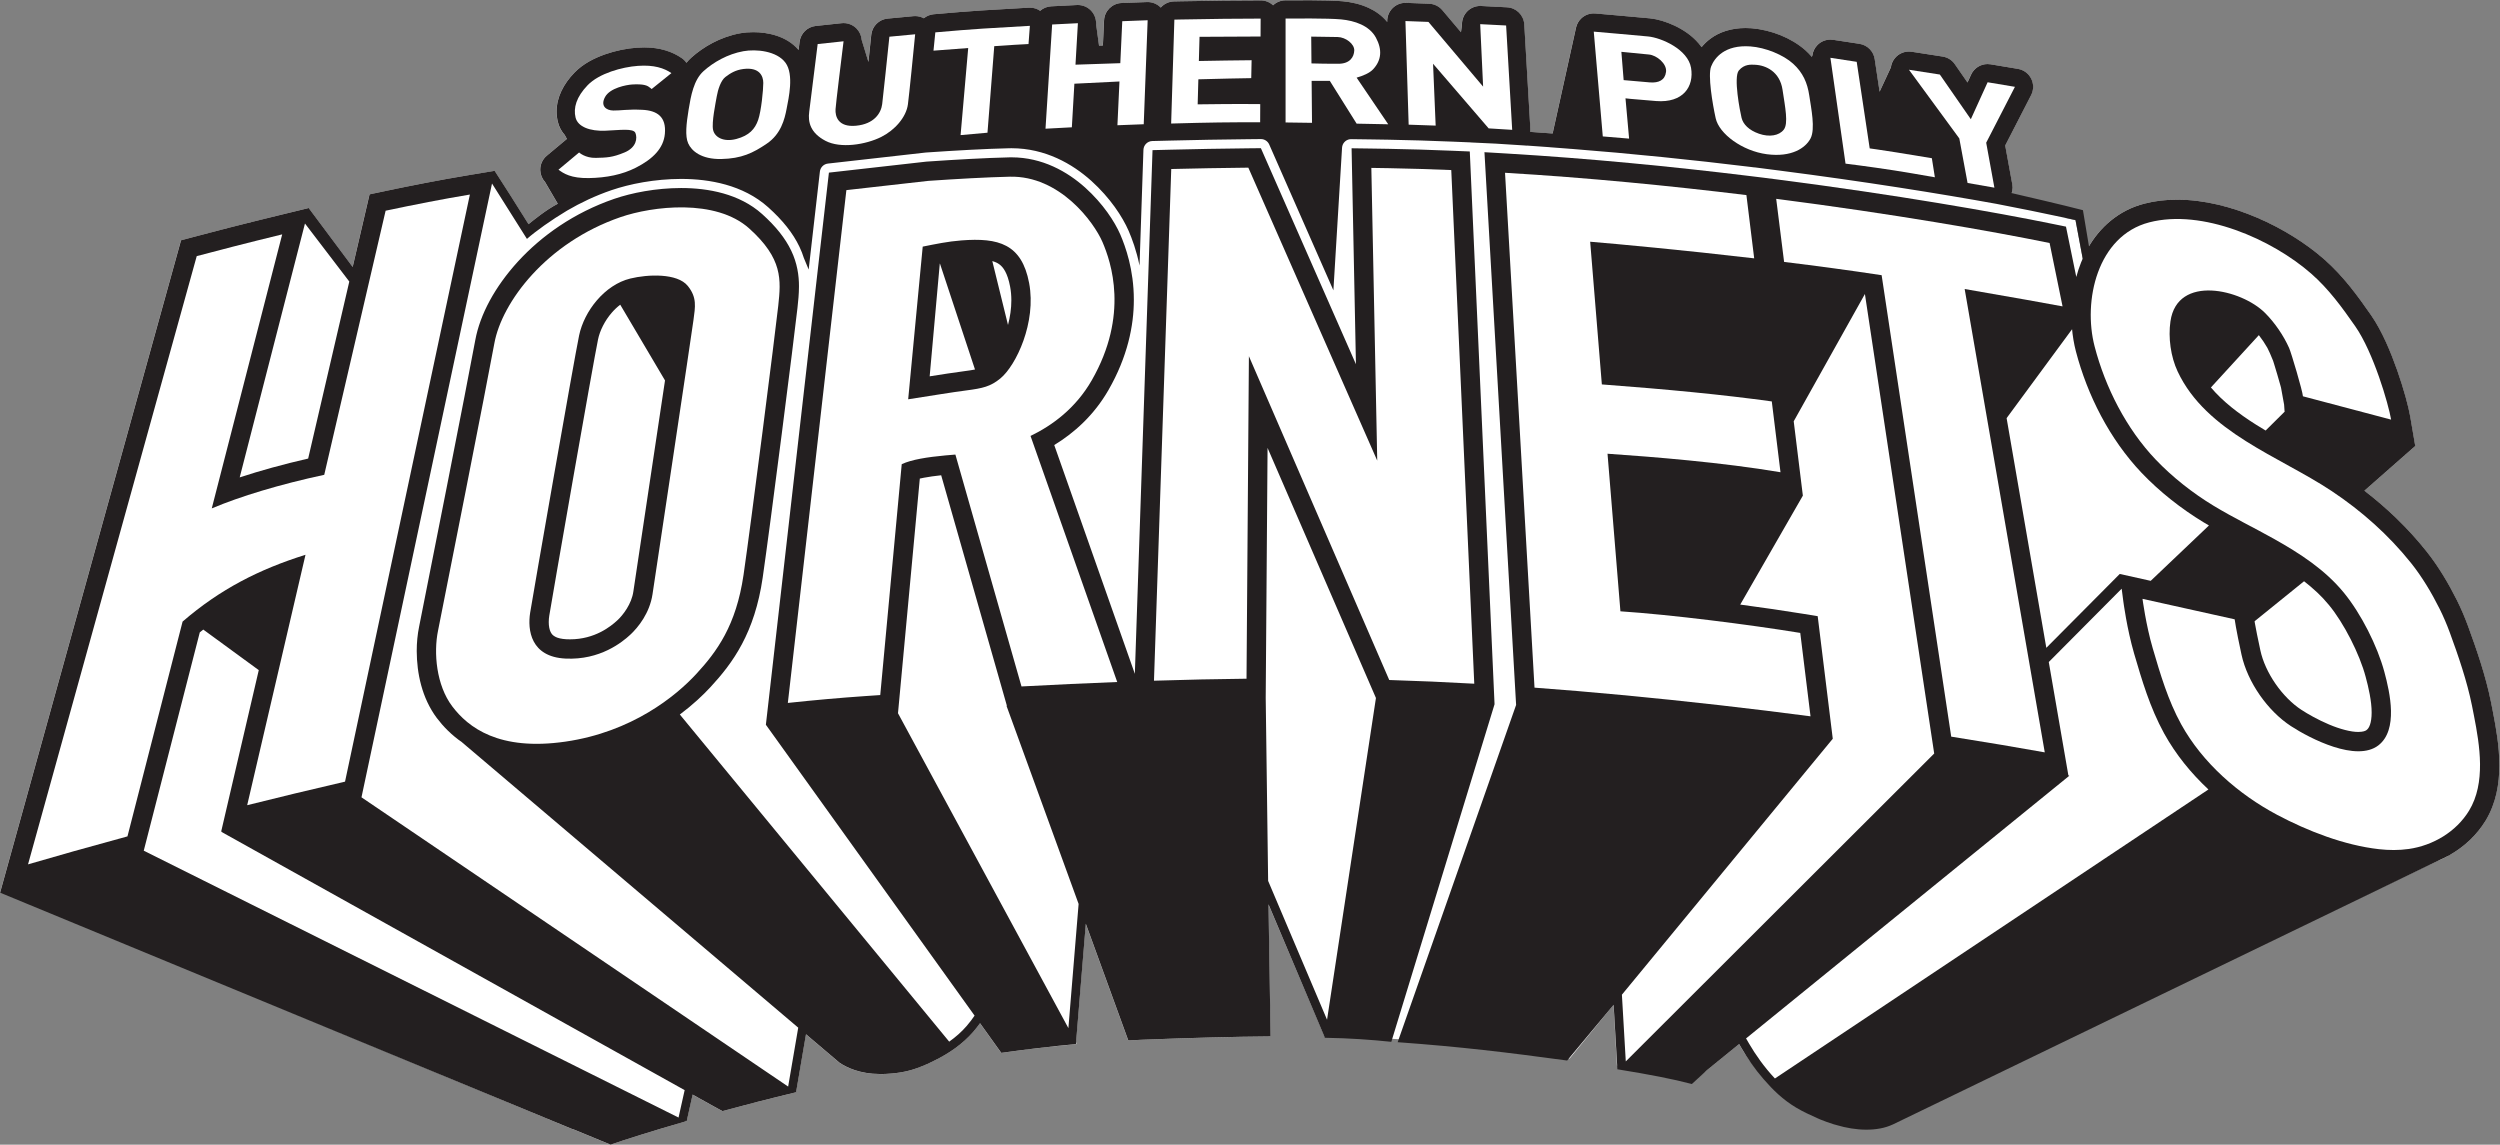 <?xml version="1.0" encoding="UTF-8" standalone="no"?>
<!-- Created with Inkscape (http://www.inkscape.org/) -->

<svg
   xmlns:dc="http://purl.org/dc/elements/1.1/"
   xmlns:cc="http://creativecommons.org/ns#"
   xmlns:rdf="http://www.w3.org/1999/02/22-rdf-syntax-ns#"
   xmlns:svg="http://www.w3.org/2000/svg"
   xmlns="http://www.w3.org/2000/svg"
   xmlns:sodipodi="http://sodipodi.sourceforge.net/DTD/sodipodi-0.dtd"
   xmlns:inkscape="http://www.inkscape.org/namespaces/inkscape"
   version="1.1"
   id="svg2"
   xml:space="preserve"
   width="1135.533"
   height="519.92"
   viewBox="0 0 1135.533 519.92"
   sodipodi:docname="Hornets Type Line.svg"
   inkscape:version="0.92.1 r15371"><rect x="0" y="0" width="1135.533" height="519.92" fill="#808080" stroke="none"/><defs
     id="defs6" /><sodipodi:namedview
     pagecolor="#ffffff"
     bordercolor="#666666"
     borderopacity="1"
     objecttolerance="10"
     gridtolerance="10"
     guidetolerance="10"
     inkscape:pageopacity="0"
     inkscape:pageshadow="2"
     inkscape:window-width="1440"
     inkscape:window-height="843"
     id="namedview4"
     showgrid="false"
     inkscape:zoom="0.6869019"
     inkscape:cx="545.38725"
     inkscape:cy="284.9894"
     inkscape:window-x="0"
     inkscape:window-y="31"
     inkscape:window-maximized="1"
     inkscape:current-layer="g10" /><g
     id="g10"
     inkscape:groupmode="layer"
     inkscape:label="ink_ext_XXXXXX"
     transform="matrix(1.333,0,0,-1.333,0,519.92)"><g
       id="g12"
       transform="scale(0.1)"><path
         d="m 8494.36,1473.73 c -2.31,11.83 -4.66,23.73 -7.04,35.68 -17.7,87.93 -49.15,178.98 -78.22,258.31 -10.88,29.55 -23.27,58.78 -37.57,87.4 -28.52,57.05 -63.18,115.71 -104.94,167.96 -61.67,77.11 -132.75,145.48 -210.33,205.14 l 173.23,152.29 -17.24,101 c -5.88,33.67 -21.29,91.26 -44.02,156.42 -22.97,64.81 -51.75,134.08 -88.96,188.06 -45.54,65.3 -94.03,132.81 -160.84,191.45 -61.8,54.07 -140.51,103.65 -226.88,140.79 -86.38,36.96 -180.31,61.65 -273.41,61.79 -37.6,0 -75.1,-4.12 -111.56,-13.61 -88.69,-22.69 -153.96,-82.43 -192.76,-152.12 -6.35,-11.35 -11.92,-23.03 -17.12,-34.86 l -24.75,130.82 c 0,0 -14.86,3.13 -38.47,8.05 l -0.28,0.45 c 1.74,-0.38 3.52,-0.76 5.24,-1.14 0,0 -6.36,49.37 -185.11,80.87 2.73,7.09 4.19,14.66 4.19,22.33 -0.02,3.72 -0.35,7.4 -0.99,11.04 l -24.21,132.58 88.29,171.62 c 4.58,8.94 6.85,18.69 6.86,28.38 -0.01,9.5 -2.19,18.96 -6.53,27.69 -8.86,17.72 -25.52,30.07 -45.02,33.44 -24.19,4.16 -56.76,9.58 -93.47,15.61 -3.33,0.55 -6.72,0.85 -10.14,0.83 -24.01,0.03 -46.29,-13.98 -56.43,-36.43 l -12,-26.41 -43.3,62.46 c -9.57,13.9 -24.62,23.33 -41.25,25.93 -39.15,6.2 -75.83,11.92 -105.76,16.42 -3.08,0.46 -6.19,0.72 -9.31,0.72 -21.46,0 -41.76,-11.19 -53.06,-29.99 -4.57,-7.55 -7.27,-15.78 -8.32,-23.96 l -38.56,-83.04 -16.69,111.12 c -4,26.84 -25.04,47.95 -51.8,52.11 -34.78,5.41 -65.82,10.22 -90.17,13.78 -2.93,0.44 -5.92,0.65 -8.94,0.65 -16.31,-0.02 -32.07,-6.37 -43.86,-18.12 -9.97,-9.95 -15.97,-22.77 -17.66,-36.23 l -1.84,-4.59 c -6.59,7.84 -13.85,15.37 -21.82,22.54 -48.05,42.39 -116.53,69.27 -182.82,75.02 -7.02,0.53 -13.72,0.79 -20.31,0.79 -0.1,0 -0.3,0 -0.61,0 -0.2,0 -0.45,0 -0.72,0 -48.89,0.02 -89.63,-14.17 -119.28,-36.34 -12.02,-8.92 -21.97,-18.75 -30.11,-28.79 -3.02,4.29 -6.18,8.38 -9.46,12.25 -24.2,28.43 -54.24,47.56 -82.88,61.18 -29.01,13.51 -57.39,22 -83.72,24.72 -23.13,2.24 -69.46,6.35 -110.16,9.94 -20.35,1.79 -39.27,3.43 -53.1,4.65 -6.92,0.59 -12.57,1.08 -16.5,1.42 -1.96,0.16 -3.5,0.3 -4.52,0.41 -0.54,0.03 -0.93,0.08 -1.17,0.09 -0.1,0.02 -0.19,0.02 -0.26,0.02 l 0.16,-0.02 c 0.04,0 0.11,0 0.24,-0.01 0.37,-0.07 -0.11,0.05 1.93,-0.29 l -2.33,0.31 v 0.01 h -0.03 -0.04 l -0.12,0.02 c -1.7,0.14 -3.48,0.23 -5.37,0.23 -16.32,0.03 -32.22,-6.47 -43.86,-18.2 -8.01,-7.98 -13.17,-17.75 -15.8,-27.62 -0.28,-0.85 -0.53,-1.73 -0.71,-2.61 l -0.68,-2.99 h 0.01 l -0.02,-0.12 -79.12,-357.61 c -26.85,2.06 -55.1,4.13 -76.21,5.47 0.25,2.29 0.42,4.61 0.42,6.94 0,1.28 -0.04,2.26 -0.07,2.95 l -0.02,0.64 -20.71,355.63 c -1.81,31.5 -27.05,56.67 -58.58,58.33 -29.27,1.58 -58.95,3.1 -88.66,4.54 -0.78,0.04 -1.83,0.07 -3,0.07 -16.37,0.02 -32.22,-6.48 -43.9,-18.22 -11.56,-11.52 -18.16,-27.31 -18.16,-43.78 0.01,-0.38 0,-1.22 0.06,-2.44 l -3.5,-25.07 -63.52,75.18 c -11.13,13.28 -27.61,21.33 -45.01,21.95 -3.66,0.12 -7.34,0.28 -11.06,0.41 -22.82,0.92 -45.48,1.74 -67.47,2.53 -0.43,0.01 -1.15,0.05 -2.22,0.05 -16.33,0.04 -32.22,-6.51 -43.8,-18.12 -11.62,-11.53 -18.26,-27.44 -18.23,-43.87 0.03,0 -0.01,-0.78 0.06,-2.21 l 0.05,-1.02 c -17.97,22.1 -40.67,37.57 -63.11,47.91 -29.78,13.74 -60.43,19.96 -88.47,22.67 -27.12,2.5 -68.19,3.09 -107.68,3.35 l -87.34,-0.16 c -16.41,-0.03 -31.34,-6.44 -42.44,-16.88 -11.42,10.7 -26.62,16.73 -42.34,16.71 h -0.04 c -0.03,0 -0.05,0 -0.08,-0.02 -79.41,-0.11 -164.84,-0.86 -272.44,-3.05 -7.48,-0.15 -15.18,-0.33 -22.93,-0.52 -17.89,-0.43 -33.91,-8.42 -44.96,-20.92 -0.22,0.21 -0.41,0.41 -0.61,0.62 -11.68,11.7 -27.52,18.26 -43.96,18.26 -0.35,-0.01 -1.11,0 -2.31,-0.05 -28.02,-0.98 -57.11,-2.09 -86.75,-3.3 -32.15,-1.31 -57.94,-26.98 -59.44,-59.11 l -3.98,-85.74 c -4.47,-0.14 -8.88,-0.29 -13.2,-0.43 l -10.05,73.89 c 0.03,0.93 0.05,1.79 0.05,2.59 -0.02,16.33 -6.38,31.96 -17.95,43.69 -11.72,11.78 -27.48,18.35 -44.08,18.37 -0.7,0 -1.68,0 -3,-0.08 v 0.02 c -29.68,-1.44 -59.13,-2.93 -87.98,-4.43 -14.41,-0.76 -27.48,-6.39 -37.63,-15.27 -10.2,6.98 -22.41,10.84 -34.92,10.81 -0.85,0 -2,-0.01 -3.47,-0.1 -59.83,-3.3 -114.81,-6.54 -160.12,-9.43 -44.62,-2.86 -102.29,-7.54 -164.1,-12.98 -12.78,-1.12 -24.44,-6.1 -33.81,-13.76 -8.99,4.87 -19.12,7.46 -29.51,7.48 -1.78,0 -3.8,-0.06 -6.1,-0.32 -29.01,-2.67 -58.67,-5.47 -87.64,-8.26 -29.33,-2.76 -52.73,-25.95 -55.75,-55.32 -2.19,-20.96 -5.84,-55.93 -9.69,-92.42 l -22.91,74.68 c -1.01,14.61 -7.13,28.47 -17.52,39.12 -11.82,12.03 -27.78,18.65 -44.41,18.66 -1.98,0 -4.18,-0.1 -6.56,-0.36 -38.18,-3.96 -69.22,-7.28 -88.62,-9.5 -28.49,-3.23 -51.01,-25.59 -54.53,-54.05 -0.93,-7.48 -2.09,-16.96 -3.44,-27.81 -20.97,24.95 -47.76,39.35 -72.85,47.94 -27.73,9.4 -55.69,12.78 -81.4,12.82 -15.68,0 -30.74,-1.28 -44.95,-3.85 -0.26,-0.05 -0.53,-0.11 -0.8,-0.16 -67.51,-12.58 -124.38,-46.03 -165.27,-82.56 -6.29,-5.68 -11.92,-11.68 -16.97,-17.87 -4.23,6.17 -9.63,11.67 -16.04,16.06 -31.43,21.92 -74.36,36.42 -127.44,36.38 -0.15,-0.01 -0.56,0 -1.25,-0.02 -7.98,0 -16.22,-0.3 -24.78,-0.93 -33.21,-2.4 -70.86,-9.73 -107.84,-22.64 -36.69,-13.11 -74.05,-31.53 -103.82,-61.98 -38.36,-39.5 -61.06,-85.04 -61.07,-132.57 v -0.07 c 0,-0.03 0,-0.06 0,-0.08 0,-11.89 1.41,-23.62 4.13,-34.97 4.16,-17.77 12.91,-33.09 23.68,-45.28 l 7.27,-13.24 -68.54,-57.18 c -14.11,-11.74 -22.31,-29.29 -22.28,-47.61 0,-0.3 0,-1.06 0.05,-2.2 0.49,-14.89 6.4,-29.07 16.35,-39.84 l 43.3,-73.98 c -41.41,-21.7 -82.54,-55.93 -99.71,-69.66 -23.93,38.78 -104.24,165.53 -115.28,181.62 l 0.05,0.22 -0.18,-0.03 c -0.03,0.04 -0.08,0.12 -0.11,0.16 l -0.23,-0.22 -94.88,-15.78 c -92.08,-15.31 -191.11,-34.66 -289.97,-55.64 l -41.04,-8.68 -9.5,-40.87 -48.01,-206.59 -149.26,200.06 0.27,1.02 -106.792,-26 c -123.789,-30.14 -228.41,-57.31 -292.68,-74.51 L 616.586,3081.46 0,858.551 7.531,860.742 1952.25,51.992 1952.14,52.73 2080.01,0 c 49.73,16.93 139.16,45.602 257.2,79.59 l -2.65,1.32 5.1,-0.578 20.11,90.207 75.71,-42.199 25.82,-14.07 c 75.87,20.632 159.62,42.191 249.24,63.71 l 1.62,-0.148 0.1,0.559 c 0.4,0.097 0.79,0.199 1.19,0.3 l -1.02,0.7 33.65,196.679 114.3,-97.011 c 23.8,-16.079 68.91,-38.258 137.95,-38.5 0.71,-0.02 1.41,-0.079 2.11,-0.079 1.5,0 3,0.079 4.49,0.102 1.26,0.02 2.46,-0.023 3.74,0.02 1.22,0.039 2.37,0.117 3.58,0.179 1.55,0.039 3.09,0.02 4.63,0.09 1.05,0.039 2.11,0.16 3.15,0.219 44.95,2.172 79.9,9.609 114.86,23.422 17.18,6.308 33.44,13.808 48.58,21.808 49.13,23.809 96.26,56.289 132.49,98.051 8.82,10.219 16.41,20.02 23.11,29.41 l 72.47,-101.133 c 84.74,11.844 170.3,21.961 255.81,29.774 0.06,1.348 0.12,2.668 0.17,4.019 l -1.23,2.289 33.26,404 144.72,-397.679 c 15.98,0.82 31.98,1.699 47.89,2.351 168.84,6.7 312.19,10.309 436.97,11.368 l -7.08,450.191 190.71,-449.469 0.27,0.098 -0.18,-1.231 c 84.73,-1.218 160.05,-3.867 229.26,-7.718 0,0 12.12,-0.739 21.61,-1.231 l -0.01,-0.019 c 216.57,-13.032 375.05,-37.789 584.55,-66.172 l 149.85,183.32 11.58,-207.027 1.27,0.058 -0.04,-0.039 c 110.05,-17.851 192.94,-35.691 258.05,-52.801 l 46.81,36.719 109.94,89.34 c 2.65,-4.57 5.43,-9.379 8.49,-14.609 41.57,-70.918 113.29,-144.141 208.83,-198.789 l 0.71,1.23 c 10.95,-6.211 22.1,-12.09 33.56,-17.48 23.27,-10.981 47.51,-20.25 72.54,-27.66 2.87,-0.859 5.88,-1.539 8.82,-2.34 0.43,-0.141 0.84,-0.25 1.25,-0.41 8,-2.359 16.18,-4.551 24.49,-6.481 8.33,-1.918 16.78,-3.559 25.28,-4.91 8.52,-1.359 17.09,-2.418 25.69,-3.141 8.58,-0.719 17.15,-1.129 25.66,-1.129 8.14,0 16.2,0.309 24.14,0.988 7.96,0.691 15.77,1.742 23.43,3.191 7.65,1.441 15.14,3.301 22.33,5.582 7.24,2.309 14.23,5 20.91,8.149 l 559.31,265.68 1291.5,614.731 c -1.08,-0.43 -2.2,-0.782 -3.28,-1.211 68.44,26.73 129.37,73.8 169.77,139.51 36.62,60.27 46.95,126.87 47,188.9 -0.07,65.73 -11.57,128.46 -21.79,181.14"
         style="fill:#ffffff;fill-opacity:1;fill-rule:nonzero;stroke:none"
         id="path14"
         inkscape:connector-curvature="0" /><path
         d="m 8075.59,1430.72 c -3.58,-9.9 -7.05,-14.28 -11.67,-17.97 -3.5,-2.77 -11.35,-6.35 -28.08,-6.41 -24.74,-0.35 -63.71,9.94 -100.25,25.61 -36.68,15.45 -71.81,35.41 -93.41,49.55 -31.16,20.18 -63.01,51.97 -88.2,88.42 -25.34,36.38 -43.96,77.41 -51.81,113.99 -9.56,43.94 -15.21,73.22 -18.42,91.17 -0.51,2.8 -0.93,5.23 -1.33,7.5 l 0.76,1.52 167.78,135.68 c 31.53,-24.46 60.21,-50.88 84.52,-80.63 51.12,-61.57 105,-167.68 125.45,-245.35 9.7,-35.29 20.51,-83.43 20.32,-121.42 0.05,-17.29 -2.21,-31.95 -5.66,-41.66 z M 5960.42,343.41 c -3.99,6.832 -7.52,12.922 -10.82,18.621 l 1101.44,894.959 -3.14,1.25 0.5,-2.95 -67.3,389.29 248.38,249.88 5.61,-43.08 c 0.33,-1.78 11.91,-92.49 36.99,-178.66 26,-88.41 53.17,-182.35 102.31,-271.85 39.52,-71.49 91.5,-135.21 150.69,-190.51 L 6047.95,225.48 c -37.16,39.411 -66.49,81.969 -87.53,117.93 z m -420.64,-59.75 -13.22,227.379 718.49,872.081 -51.37,417.67 -48.73,7.96 c -64.12,10.49 -139.93,21.58 -218.83,32.04 1.21,-0.16 2.45,-0.32 3.66,-0.48 l 213.37,371.18 -31.16,253.35 242.59,433.73 236.1,-1565.82 z M 7060.52,2778.6 c -0.15,1.62 -0.36,3.21 -0.5,4.83 2.32,-27.4 6.75,-54.24 13.43,-80.01 39.05,-149.65 115.06,-299.68 224.31,-414.61 61.53,-64.48 134.75,-121.95 210.09,-167.72 6.43,-3.9 12.87,-7.65 19.3,-11.41 -0.09,0.05 -0.18,0.1 -0.27,0.15 l -198.44,-188.65 -105.51,23.44 -250.18,-251.71 -135.31,782.67 z m 636.4,-20.21 c 10.6,-13.59 20.51,-28.33 28.98,-43.18 4.75,-9.19 11.99,-24.87 19.52,-44.09 1.07,-3.27 2.18,-6.78 3.33,-10.45 6.74,-21.61 15.25,-50.51 22.03,-75 0.57,-2.09 1.14,-4.12 1.69,-6.15 5.83,-31.53 8.92,-47.28 10.53,-58.04 l 1.59,-23.11 0.81,-0.21 -65.35,-64.82 c -10.94,6.49 -21.77,13.06 -32.34,19.76 -60.51,38.17 -113.39,79.04 -154.12,126.98 z m 797.76,-1284.57 c -2.31,11.84 -4.66,23.73 -7.04,35.69 -17.69,87.93 -49.15,178.98 -78.22,258.31 -10.88,29.54 -23.27,58.78 -37.57,87.4 -28.52,57.05 -63.17,115.7 -104.94,167.96 -61.67,77.1 -132.74,145.47 -210.32,205.14 l 173.22,152.29 -17.24,101 c -5.88,33.66 -21.29,91.26 -44.02,156.41 -22.97,64.82 -51.75,134.09 -88.96,188.06 -45.54,65.31 -94.03,132.82 -160.84,191.46 -61.8,54.07 -140.51,103.64 -226.88,140.79 -86.38,36.96 -180.31,61.64 -273.41,61.78 -37.6,0 -75.1,-4.11 -111.56,-13.6 -88.69,-22.7 -153.96,-82.44 -192.75,-152.12 -17.37,-30.98 -30.29,-63.94 -39.32,-97.77 l -35.11,171.51 -42.6,8.75 c -199.69,40.94 -537.77,100 -936.38,151.36 l -50.83,6.54 -0.54,0.08 c 0,0 -33.06,4.23 -33.03,4.02 l -17.56,2.15 c -260.56,31.81 -542.9,59.54 -826.58,76.39 l -73.96,4.37 107.87,-1883.42 -403.62,-1149.19 c 216.67,-15.828 368,-34.129 577.5,-62.5 l 158.44,189.961 12.82,-219.993 c 0,0 1.27,0.063 1.24,0.032 110.04,-17.86 187.39,-32.899 252.5,-50 l 51.11,46.871 109.94,89.34 c 2.66,-4.582 5.43,-9.379 8.5,-14.621 10.35,-17.711 21.48,-35.071 33.26,-51.86 12.92,-18.441 26.88,-36.129 41.6,-53.16 15.75,-18.219 32.34,-35.77 50.19,-51.941 18.71,-16.93 38.92,-32.059 60.58,-44.989 23.36,-13.941 48.1,-25.34 72.94,-36.328 3.07,-1.352 6.1,-2.812 9.21,-4.062 15.02,-6.09 30.19,-11.828 45.74,-16.43 2.87,-0.859 5.88,-1.551 8.82,-2.352 0.43,-0.129 0.84,-0.25 1.25,-0.406 8,-2.363 16.18,-4.551 24.49,-6.481 8.33,-1.91 16.78,-3.562 25.29,-4.902 8.51,-1.367 17.09,-2.418 25.68,-3.148 8.58,-0.719 17.16,-1.129 25.66,-1.129 8.15,0 16.2,0.309 24.14,1 7.96,0.68 15.78,1.727 23.43,3.18 7.66,1.438 15.14,3.297 22.34,5.59 6.99,2.219 13.75,4.84 20.22,7.848 l 0.05,-0.059 1864.12,901.648 c 8.38,3.672 16.61,7.652 24.7,11.941 l 10.91,5.282 -0.52,0.187 c 48.22,27.631 90.37,66.531 120.83,116.081 36.62,60.28 46.95,126.88 47,188.91 -0.07,65.72 -11.57,128.46 -21.79,181.13"
         style="fill:#231f20;fill-opacity:1;fill-rule:nonzero;stroke:none"
         id="path16"
         inkscape:connector-curvature="0" /><path
         d="M 2332.92,185.801 2312.09,92.379 489.84,1001.68 680.746,1745.6 c 3.973,3.3 7.961,6.34 11.934,9.55 l 189.062,-138.22 -128.152,-550.25 2.41,0.58 -1.383,-1.54 z M 1039.15,3138.79 1190.21,2941 1050.04,2337.84 c -84.673,-19.4 -163.532,-41.2 -233.278,-64.21 z M 2102.94,1786.06 c -21,-19.36 -75.54,-64.26 -160.67,-64.17 -3.97,0 -8.15,0.11 -12.53,0.3 -17.36,0.86 -28.63,4.19 -35.72,7.49 -10.43,5.23 -13.64,9.34 -17.8,17.12 -3.87,7.69 -6.46,20.11 -6.39,33.88 -0.01,7.47 0.68,15.14 1.83,22.1 4.63,28.79 42.08,244.77 80.3,462.49 19.13,109.01 38.51,218.73 54.19,306.33 15.6,87.31 27.77,153.79 31.68,172.33 5.91,29.14 22.95,63.67 46.45,90.63 9.04,10.53 18.91,19.76 29.15,27.56 L 2266,2604.07 c -39.13,-262.35 -101.07,-674.51 -107.78,-718.8 -5.84,-42.54 -35.31,-81.08 -55.28,-99.21 z m 956.91,-316.01 74.37,799.61 c 4.57,1.06 9.43,2.06 14.55,3.01 16.94,3.21 36.72,5.93 58.26,8.25 l 224.68,-788.15 -0.93,3.26 -0.96,-1.25 245.51,-674.561 -34.83,-423.168 z m 142.38,1531.83 c 0.22,0.03 0.44,0.08 0.66,0.12 l 119.34,-360.69 c -9.61,-1.95 -21.96,-3.87 -37.89,-5.91 -35.14,-4.57 -72.1,-10.36 -116.54,-17.38 z m 202.93,-2.16 c 7.13,-5.31 13.24,-11.78 19.7,-23.48 6.37,-11.64 12.59,-28.71 17.08,-52.66 2.84,-15.06 4.19,-30.71 4.18,-46.67 0.07,-27.87 -4.28,-56.63 -11.39,-83.87 l -53.52,217.72 c 10.33,-2.96 18.23,-6.73 23.95,-11.04 z m 914,-625.6 369.3,-852.11 -166.6,-1096.389 -200.75,473.149 -8.25,623.75 z m 2778.33,810.06 c -61.92,16.36 -222.06,53.44 -242.75,58.22 1.89,5.99 3.11,12.18 3.11,18.51 -0.02,3.72 -0.35,7.4 -1,11.04 l -24.21,132.57 88.29,171.63 c 4.58,8.94 6.85,18.69 6.86,28.38 -0.01,9.49 -2.19,18.96 -6.53,27.68 -8.85,17.73 -25.52,30.08 -45.01,33.45 -24.19,4.16 -56.77,9.58 -93.48,15.61 -3.33,0.55 -6.72,0.85 -10.14,0.83 -24.01,0.03 -46.29,-13.98 -56.42,-36.43 l -12.01,-26.42 -43.3,62.47 c -9.57,13.89 -24.62,23.33 -41.25,25.93 -39.15,6.19 -75.83,11.92 -105.76,16.42 -3.07,0.46 -6.19,0.72 -9.31,0.72 -21.46,0 -41.75,-11.2 -53.06,-29.99 -4.57,-7.55 -7.27,-15.78 -8.32,-23.96 l -38.56,-83.05 -16.69,111.13 c -4,26.84 -25.03,47.94 -51.8,52.11 -34.78,5.4 -65.81,10.22 -90.17,13.78 -2.93,0.44 -5.92,0.65 -8.93,0.65 -16.32,-0.02 -32.07,-6.37 -43.87,-18.12 -9.97,-9.96 -15.97,-22.77 -17.66,-36.23 l -1.83,-4.59 c -6.6,7.84 -13.86,15.37 -21.83,22.53 -48.05,42.4 -116.52,69.28 -182.82,75.03 -7.01,0.53 -13.72,0.78 -20.3,0.78 -0.11,0 -0.31,0 -0.62,0 -0.2,0 -0.45,0 -0.72,0 -48.89,0.03 -89.63,-14.16 -119.28,-36.33 -12.02,-8.92 -21.97,-18.75 -30.11,-28.79 -3.01,4.28 -6.18,8.37 -9.46,12.24 -24.2,28.44 -54.24,47.56 -82.88,61.18 -29,13.52 -57.38,22.01 -83.72,24.72 -23.13,2.25 -69.45,6.36 -110.16,9.94 -20.35,1.8 -39.27,3.44 -53.09,4.65 -6.93,0.6 -12.58,1.08 -16.51,1.43 -1.96,0.16 -3.49,0.3 -4.52,0.4 -0.54,0.04 -0.93,0.09 -1.17,0.1 -0.1,0.01 -0.19,0.01 -0.25,0.01 l 0.15,-0.01 c 0.04,0 0.11,0 0.25,-0.01 0.37,-0.07 -0.12,0.05 1.92,-0.29 l -2.32,0.31 v 0 h -0.03 -0.04 l -0.13,0.03 c -1.7,0.14 -3.48,0.22 -5.37,0.22 -16.32,0.04 -32.22,-6.46 -43.86,-18.2 -8.01,-7.97 -13.16,-17.74 -15.8,-27.61 -0.28,-0.85 -0.53,-1.73 -0.71,-2.61 l -0.68,-2.99 h 0.01 l -0.02,-0.12 -79.12,-357.61 c -26.84,2.05 -55.09,4.13 -76.21,5.47 0.26,2.29 0.42,4.61 0.42,6.94 0,1.28 -0.04,2.26 -0.07,2.95 l -0.02,0.64 -20.71,355.63 c -1.81,31.49 -27.05,56.67 -58.57,58.33 -29.28,1.58 -58.96,3.09 -88.67,4.54 -0.78,0.03 -1.83,0.07 -2.99,0.07 -16.38,0.02 -32.23,-6.48 -43.91,-18.22 -11.56,-11.52 -18.15,-27.31 -18.15,-43.78 0.01,-0.39 0,-1.22 0.05,-2.44 l -3.5,-25.07 -63.52,75.17 c -11.13,13.29 -27.6,21.34 -45.01,21.96 -3.66,0.12 -7.34,0.28 -11.06,0.41 -22.81,0.92 -45.48,1.74 -67.47,2.52 -0.43,0.02 -1.14,0.06 -2.22,0.06 -16.33,0.03 -32.22,-6.51 -43.8,-18.12 -11.62,-11.53 -18.26,-27.44 -18.23,-43.88 0.03,0 -0.01,-0.77 0.06,-2.2 l 0.05,-1.02 c -17.97,22.1 -40.67,37.56 -63.11,47.91 -29.77,13.74 -60.43,19.96 -88.46,22.67 -27.12,2.49 -68.2,3.09 -107.69,3.35 l -87.33,-0.16 c -16.42,-0.03 -31.36,-6.44 -42.45,-16.89 -11.42,10.71 -26.62,16.73 -42.33,16.72 h -0.05 c -0.03,-0.01 -0.05,-0.01 -0.07,-0.02 -79.43,-0.11 -164.85,-0.86 -272.45,-3.05 -7.48,-0.15 -15.17,-0.33 -22.92,-0.52 -17.89,-0.43 -33.91,-8.42 -44.97,-20.92 -0.21,0.21 -0.4,0.41 -0.61,0.62 -11.67,11.7 -27.52,18.26 -43.96,18.26 -0.36,-0.01 -1.11,0 -2.3,-0.06 -28.03,-0.98 -57.11,-2.09 -86.77,-3.29 -32.13,-1.31 -57.93,-26.99 -59.43,-59.11 l -3.98,-85.74 c -4.47,-0.14 -8.88,-0.3 -13.2,-0.43 l -10.05,73.88 c 0.03,0.94 0.05,1.8 0.05,2.6 -0.03,16.33 -6.38,31.95 -17.95,43.69 -11.72,11.78 -27.49,18.35 -44.07,18.37 -0.7,0 -1.68,0 -3.01,-0.08 v 0.01 c -29.68,-1.43 -59.13,-2.92 -87.98,-4.42 -14.4,-0.76 -27.48,-6.39 -37.63,-15.28 -10.2,6.99 -22.41,10.84 -34.92,10.82 -0.85,0 -2,-0.02 -3.47,-0.1 -59.82,-3.3 -114.81,-6.54 -160.12,-9.43 -44.62,-2.86 -102.28,-7.54 -164.09,-12.99 -12.79,-1.12 -24.45,-6.09 -33.82,-13.75 -8.99,4.87 -19.11,7.46 -29.5,7.48 -1.79,0 -3.81,-0.07 -6.11,-0.32 -29.01,-2.67 -58.67,-5.48 -87.64,-8.26 -29.33,-2.76 -52.73,-25.95 -55.75,-55.33 -2.18,-20.96 -5.84,-55.92 -9.68,-92.41 l -22.91,74.68 c -1.02,14.61 -7.14,28.47 -17.53,39.12 -11.82,12.03 -27.78,18.65 -44.4,18.66 -1.99,0 -4.19,-0.1 -6.57,-0.36 -38.17,-3.96 -69.21,-7.28 -88.61,-9.51 -28.5,-3.23 -51.02,-25.58 -54.54,-54.04 -0.92,-7.48 -2.09,-16.96 -3.44,-27.81 -20.96,24.94 -47.76,39.35 -72.84,47.94 -27.73,9.4 -55.69,12.78 -81.41,12.81 -15.67,0 -30.73,-1.27 -44.95,-3.84 -0.26,-0.06 -0.53,-0.11 -0.79,-0.16 -67.52,-12.58 -124.39,-46.04 -165.28,-82.56 -6.29,-5.68 -11.92,-11.68 -16.96,-17.88 -4.24,6.18 -9.64,11.68 -16.05,16.07 -31.43,21.92 -74.36,36.42 -127.44,36.38 -0.15,-0.01 -0.56,0 -1.25,-0.02 -7.98,-0.01 -16.22,-0.3 -24.78,-0.93 -33.21,-2.4 -70.86,-9.73 -107.84,-22.64 -36.69,-13.11 -74.05,-31.53 -103.82,-61.98 -38.36,-39.5 -61.06,-85.05 -61.07,-132.57 v -0.07 c 0,-0.03 0,-0.05 0,-0.09 0,-11.88 1.41,-23.62 4.13,-34.96 4.17,-17.77 12.91,-33.09 23.68,-45.28 l 7.27,-13.24 -68.54,-57.18 c -14.1,-11.74 -22.31,-29.29 -22.28,-47.62 0,-0.29 0,-1.06 0.06,-2.19 0.48,-14.9 6.39,-29.07 16.34,-39.84 l 43.3,-73.99 c -41.41,-21.7 -82.54,-55.92 -99.71,-69.65 -23.93,38.77 -104.24,165.53 -115.28,181.62 l 0.05,0.22 -0.18,-0.03 c -0.03,0.04 -0.08,0.11 -0.1,0.16 l -0.24,-0.22 -94.88,-15.78 c -92.08,-15.32 -191.11,-34.66 -289.97,-55.64 l -41.04,-8.68 -9.49,-40.87 -48.02,-206.59 -149.26,200.06 0.27,1.02 -106.788,-26 C 822.203,3135.68 717.578,3108.5 653.313,3091.31 L 616.91,3081.56 0.324,858.652 1952.57,52.09 1952.47,52.832 2080.34,0.09 C 2130.06,17.031 2219.5,45.699 2337.53,79.68 l -2.65,1.32 5.11,-0.57 20.1,90.211 75.72,-42.211 25.81,-14.059 c 75.87,20.621 159.63,42.188 249.24,63.711 l 1.63,-0.152 0.09,0.558 c 0.4,0.102 0.79,0.203 1.19,0.293 l -1.02,0.699 33.66,196.692 114.29,-97.012 c 23.81,-16.078 68.91,-38.269 137.95,-38.5 0.71,-0.019 1.41,-0.078 2.12,-0.078 1.49,0 2.99,0.078 4.48,0.098 1.26,0.019 2.46,-0.02 3.74,0.019 1.22,0.043 2.38,0.121 3.58,0.172 1.55,0.039 3.09,0.02 4.64,0.098 1.05,0.043 2.1,0.16 3.15,0.222 44.94,2.168 79.89,9.61 114.85,23.418 17.18,6.301 33.44,13.801 48.58,21.801 49.13,23.82 96.26,56.289 132.49,98.059 8.82,10.203 16.41,20.023 23.11,29.41 l 72.47,-101.129 c 84.75,11.84 168.86,22.051 254.38,29.859 0.05,1.352 0.11,2.68 0.17,4.032 l 0.21,2.168 33.24,404.011 144.73,-397.672 c 15.98,0.821 31.98,1.704 47.89,2.352 168.84,6.699 312.2,10.309 436.97,11.359 l -7.09,450.2 191.71,-453.758 0.27,0.109 -0.18,-1.23 c 84.73,-1.219 158.33,-6.668 226.73,-13.75 l 351.72,1150.31 -84.36,1883.49 -60.4,2.5 c -72.54,3.04 -144.92,5.26 -216.74,6.54 -19.26,0.34 -38.37,0.64 -57.41,0.92 l -68.21,0.95 14.83,-735.85 -323.9,736.17 -43.49,-0.45 c -91.05,-0.94 -179.05,-2.55 -263.63,-4.68 l -62.12,-1.57 -60.24,-1784.41 -274.65,779.57 c 66.87,40.75 134.93,100.61 184.83,187.57 64.88,112.77 86.54,219.22 86.4,307.56 0.02,102.94 -28.66,181.42 -46.16,222.26 -19.36,44.29 -58.45,104.56 -119.63,159.82 -60.65,54.35 -145.89,103.03 -250.81,103.15 -2.45,0 -5.11,-0.02 -7.96,-0.1 -78.74,-1.8 -182.33,-7.57 -281.15,-14.44 l -1.48,-0.11 -331.83,-37.45 -27.75,-242.13 -187.04,-1639.21 711.15,-991.102 c -7.4,-11.047 -16.36,-23.039 -27.27,-35.648 -17.05,-19.781 -37.27,-37.442 -59.22,-53.078 L 2316.52,1465.7 c 44.11,33.01 79.02,65.95 104.56,93.59 36.61,39.63 74.95,85.87 106.93,146.08 32.07,60.16 57.28,133.68 70.76,226.41 25.48,174.64 108.6,827.83 118.55,919.33 2.51,23.19 5.1,47.26 5.13,73.31 0.16,37.43 -6.16,79.72 -26.36,121.71 -20.05,42.09 -52.23,82.68 -99.11,124.8 -39.04,35.04 -85.33,57.08 -132.6,70.43 -47.4,13.35 -96.24,18.32 -143.53,18.34 -86.86,-0.16 -168.28,-16.53 -227.46,-36.72 -138.12,-47.46 -248.41,-126.48 -328.1,-213.31 -79.55,-87.24 -129.64,-181.13 -145.7,-267.67 -21.43,-118.9 -176.33,-903.04 -191.61,-977.42 -5.3,-25.9 -8.01,-53.77 -8.03,-82.8 0.43,-75.05 17.13,-159.11 68.52,-228.05 21.04,-27.89 49.66,-57.99 87.78,-83.96 -0.7,0.47 -1.46,0.92 -2.15,1.4 l 1145.79,-972.49 -34.35,-200.75 -1453.83,985.66 -0.29,-1.35 445.06,2092.85 118.99,-188.75 c 30.35,26.66 82.87,64.2 136.76,96.39 46.15,27 96.4,50.8 151.14,69.61 62.51,21.29 146.68,38.17 237.49,38.37 49.44,-0.03 101.09,-5.18 151.96,-19.5 50.7,-14.33 101.52,-38.29 144.88,-77.21 48.96,-43.97 84.09,-87.73 106.34,-134.44 6.2,-12.89 11.1,-25.72 15.06,-38.29 l 16.37,-39.37 10.46,91.69 27.76,242.13 c 1.64,14.32 12.99,25.66 27.34,27.28 l 331.82,37.46 1.11,0.1 1.7,0.14 c 99.13,6.87 203.01,12.67 282.44,14.49 3.26,0.1 6.24,0.1 8.86,0.1 114.86,-0.17 207.17,-53.38 271.55,-111.13 64.65,-58.48 105.91,-121.73 127.36,-170.65 11.07,-25.85 26.49,-66.25 36.99,-118.09 l 13.31,394.38 c 0.56,16.39 13.84,29.55 30.22,29.98 l 62.12,1.57 c 84.75,2.13 172.9,3.74 264.1,4.68 l 43.47,0.45 c 12.44,0.14 23.7,-7.13 28.71,-18.52 l 218.66,-496.94 29.5,486.09 c 0.9,14.57 11.84,26.56 26.29,28.78 2.4,0.36 4.76,0.45 7.09,0.26 l 67.83,-0.94 c 19.06,-0.27 38.19,-0.58 57.48,-0.92 72.11,-1.28 144.74,-3.52 217.48,-6.57 l 60.4,-2.5 c 1.16,-0.04 2.31,-0.18 3.43,-0.34 51.45,-2.11 111.37,-5.06 181.51,-10.18 1.2,-0.08 2.3,-0.22 3.48,-0.31 1.66,-0.1 3.31,-0.23 4.98,-0.34 l 0.05,0.28 c 31.81,-2.14 56.66,-3.92 77.21,-5.48 l -0.04,-0.15 c 17.24,-1.24 34.42,-2.59 51.61,-3.91 7.33,-0.59 14.32,-1.16 21.27,-1.71 l 0.04,0.1 c 209.64,-16.37 415.6,-37.69 609.47,-61.35 l 13.88,-1.71 c 1.28,0 2.56,-0.09 3.85,-0.25 l 32.95,-4.24 0.54,-0.06 c 0.21,-0.03 0.41,-0.05 0.59,-0.09 l 50.33,-6.48 c 286.99,-36.97 542.38,-77.89 737.94,-113.26 69.71,-13.46 164.25,-32.35 236.15,-48.03 0,0 -0.01,0.06 -0.01,0.13 l 33.5,-7.46 25.59,-137.37 23.4,28.67 -23.75,142.5"
         style="fill:#231f20;fill-opacity:1;fill-rule:nonzero;stroke:none"
         id="path18"
         inkscape:connector-curvature="0" /><path
         d="M 1314,3182.4 1104.84,2282.49 C 953.102,2249.9 817.938,2208.82 721.566,2168 l 240.012,933.77 c -123.226,-30 -227.453,-57.07 -291.219,-74.13 L 95.504,955.109 c 94.082,27.481 208.59,59.961 338.809,95.321 l 187.832,731.91 C 750.09,1892.83 883.051,1960.46 1040.97,2010 l -198.7,-853.27 c 106.406,26.59 218.04,53.54 333.41,80.24 l 425.43,2000.52 C 1510.35,3222.4 1412.17,3203.22 1314,3182.4"
         style="fill:#ffffff;fill-opacity:1;fill-rule:nonzero;stroke:none"
         id="path20"
         inkscape:connector-curvature="0" /><path
         d="m 4729.94,3327.37 c -19.14,0.34 -38.19,0.63 -57.16,0.9 l 20.09,-997.5 -439.26,998.33 c -90.7,-0.93 -178.38,-2.54 -262.65,-4.65 l -58.85,-1743.56 c 109.67,3.48 214.34,5.75 315.34,6.82 l 8.12,1098.91 478.18,-1103.34 c 97.51,-2.97 193.58,-7.17 289.74,-12.62 l -78.37,1750.22 c -72.08,3 -143.92,5.22 -215.18,6.49"
         style="fill:#ffffff;fill-opacity:1;fill-rule:nonzero;stroke:none"
         id="path22"
         inkscape:connector-curvature="0" /><path
         d="m 6983.89,3072.3 c -197.7,40.56 -534.68,99.45 -931.59,150.57 l 26.94,-214.98 c 111.18,-13.65 224.83,-28.83 332.34,-45.21 l 237.09,-1572.37 c 123.05,-19.45 230.5,-37.78 318.77,-53.58 L 6694.5,2915.57 c 177.57,-30.59 279.7,-49.12 333.56,-59.15 l -44.17,215.88"
         style="fill:#ffffff;fill-opacity:1;fill-rule:nonzero;stroke:none"
         id="path24"
         inkscape:connector-curvature="0" /><path
         d="m 5521.5,1817.33 -43.95,536.99 c 155.82,-10.68 391.87,-29.63 589.39,-63.08 l -29.66,241.29 c -166.96,23.11 -354.51,41.07 -579.07,57.96 l -39.78,486.22 c 92.45,-7.71 312.38,-27.95 558.87,-56.64 l -26.5,215.53 c -259.46,31.68 -540.51,59.27 -822.49,76.01 l 100.45,-1754.39 c 96.9,-7.11 195.01,-15.45 295.98,-24.96 229.24,-21.54 446.48,-46.76 644.51,-72.73 l -34.95,284.18 c -174.8,28.62 -440.61,62.21 -612.8,73.62"
         style="fill:#ffffff;fill-opacity:1;fill-rule:nonzero;stroke:none"
         id="path26"
         inkscape:connector-curvature="0" /><path
         d="m 8423.02,1496.54 c -16.37,81.68 -46.75,170.37 -75.47,248.55 -10.11,27.49 -21.58,54.46 -34.65,80.68 -26.98,54 -59.64,109 -97.45,156.24 -76.42,95.54 -168.5,177.43 -270.44,245.2 -177.87,118.24 -427.14,199.75 -524.72,407.22 -23.76,50.53 -32.62,115.78 -24.56,171.23 23.41,161.02 242.08,108.97 322.62,28.08 32.94,-33.09 62.6,-76.35 81.67,-119.05 7.38,-16.47 45.87,-146.64 47.1,-164.68 0.01,0 300.49,-79.48 300.49,-79.48 -9.16,53.67 -60.1,228.74 -122.13,317.92 -45.01,64.68 -90.52,127.26 -150.15,179.52 -134.08,117.51 -371.55,221.59 -551.84,174.75 -177.42,-46.09 -226.43,-267.73 -186.23,-422.71 36.26,-139.72 108.29,-280.9 208.2,-385.72 56.92,-59.69 126.07,-114.05 196.6,-156.84 67.7,-41.1 138.94,-75.32 207.88,-114.08 87.39,-49.12 172.33,-104.17 236.52,-182.43 58.54,-71.39 114.15,-181.16 138.12,-269.97 19.27,-71.4 47.63,-198.01 -20.4,-250.41 -75.01,-57.73 -231.98,22.68 -297.99,65.72 -79.48,51.8 -148.04,149.89 -168.42,243.62 -19.38,89.17 -23.27,120.19 -23.27,120.19 l -314.05,69.79 c 0,0 11.63,-89.17 34.91,-168.65 25.88,-88.38 52.15,-177.5 96.77,-258.58 72.52,-131.74 195.81,-239.02 327.12,-308.77 104.19,-55.35 229.14,-103.77 346.87,-117.03 33.81,-3.79 67.86,-4.12 101.59,0.7 82.73,11.86 161.51,58.42 205.49,130.53 57.48,94.28 36.54,222.25 16.8,323.09 -2.29,11.79 -4.61,23.59 -6.98,35.37"
         style="fill:#ffffff;fill-opacity:1;fill-rule:nonzero;stroke:none"
         id="path28"
         inkscape:connector-curvature="0" /><path
         d="m 2362.96,2809.77 c -5.81,-44.59 -129.88,-870.4 -139.57,-934.37 -9.69,-63.99 -48.47,-112.45 -75.6,-137.66 -27.15,-25.19 -102.75,-87.22 -221,-81.42 -118.25,5.82 -129.89,96.94 -120.19,157.05 9.69,60.08 149.26,860.7 166.71,944.06 17.45,83.36 87.24,172.53 174.48,193.86 58.98,14.41 159.97,19.16 195.79,-25.2 32.22,-39.9 25.19,-71.73 19.38,-116.32 z m 189.98,312.11 c -114.37,102.75 -330.26,75.81 -438.11,38.77 -253.95,-87.23 -405.16,-290.78 -430.36,-430.35 -21.82,-120.86 -176.41,-903.37 -191.91,-978.98 -15.51,-75.6 -5.82,-186.09 48.46,-257.81 54.28,-71.74 158.96,-153.14 385.77,-120.21 226.81,32.97 376.09,155.09 445.86,230.7 69.8,75.6 135.7,164.77 160.91,337.3 25.2,172.53 108.55,827.76 118.25,916.94 9.69,89.17 15.51,160.9 -98.87,263.64"
         style="fill:#ffffff;fill-opacity:1;fill-rule:nonzero;stroke:none"
         id="path30"
         inkscape:connector-curvature="0" /><path
         d="m 3408.54,2610.73 c -33.33,-27.4 -59.94,-33.45 -115.71,-40.69 -53,-6.88 -112.38,-16.95 -198.26,-30.26 l 49.52,520.24 c 43.62,8.72 85.25,17.57 131.93,21.15 126.01,9.69 205.49,-11.63 230.69,-145.39 25.2,-133.76 -44.18,-280.66 -98.17,-325.05 z m 311.41,-6.44 c 127.95,222.93 65.91,403.22 36.84,471.07 -29.08,67.84 -145.4,226.81 -315.99,222.93 -77.23,-1.76 -180.28,-7.49 -278.41,-14.31 l -278.38,-31.42 -21.76,-190.01 -177.72,-1557.4 c 88.88,9.49 176.39,17.35 261.94,23.24 17.78,1.22 35.41,2.43 52.94,3.6 l 73.19,786.68 c 33.4,15.83 87.47,24.24 149.02,29.94 12.14,0.97 23.37,1.9 33.83,2.86 l 225.24,-790.11 c 114.04,6.08 222.42,11.1 326.19,15.12 l -295.39,838.47 c 73.61,35.54 153.66,93.84 208.46,189.34"
         style="fill:#ffffff;fill-opacity:1;fill-rule:nonzero;stroke:none"
         id="path32"
         inkscape:connector-curvature="0" /><path
         d="m 2127.85,3380.83 c -41.68,-17.44 -61.06,-17.44 -97.42,-18.42 -36.34,-0.96 -57.18,18.42 -57.18,18.42 l -70.27,-58.64 c 17.44,-13.09 42.64,-29.56 103.23,-28.6 60.58,0.98 114.22,11.91 160.41,35.39 59.12,30.04 94.4,66.6 98.87,115.35 5.33,58.15 -26.18,79.47 -77.06,81.9 -50.89,2.42 -74.15,-2.91 -98.87,-2.43 -24.72,0.49 -44.58,15.99 -27.63,46.52 16.97,30.54 71.74,40.71 91.61,42.17 19.86,1.45 42.55,0.82 54.76,-6.3 5.81,-3.39 12.12,-9.21 12.12,-9.21 l 67.36,54.28 c -24.72,16.96 -59.13,28.6 -113.89,24.72 -54.76,-3.88 -132.8,-25.69 -171.57,-65.91 -38.77,-40.23 -48.95,-77.55 -41.19,-110.02 7.76,-32.46 50.41,-47.01 100.8,-45.07 50.41,1.95 96.45,9.22 103.23,-7.75 6.79,-16.96 4.37,-48.94 -37.31,-66.4"
         style="fill:#ffffff;fill-opacity:1;fill-rule:nonzero;stroke:none"
         id="path34"
         inkscape:connector-curvature="0" /><path
         d="m 2583.41,3491.81 c -10.67,-31.01 -30.53,-53.3 -74.15,-64.93 -43.62,-11.64 -74.15,5.81 -79.48,31.01 -5.34,25.2 8.72,92.09 12.59,114.38 3.88,22.28 13.58,53.79 29.57,65.91 15.99,12.11 33.92,23.75 61.55,27.14 54.19,6.64 67.36,-23.75 67.36,-47.5 0,-23.75 -6.78,-94.99 -17.44,-126.01 z m 93.05,194.83 c -29.57,40.22 -99.86,47.11 -143.45,39.25 -53.8,-9.69 -102.26,-37.79 -135.7,-67.84 -33.44,-30.05 -43.14,-83.84 -50.89,-131.34 -7.75,-47.5 -12.6,-89.66 -1.45,-114.86 11.14,-25.2 44.1,-54.76 112.92,-53.31 68.81,1.45 108.07,20.36 155.56,52.82 47.5,32.48 60.1,82.4 66.88,118.25 6.79,35.87 25.7,116.81 -3.87,157.03"
         style="fill:#ffffff;fill-opacity:1;fill-rule:nonzero;stroke:none"
         id="path36"
         inkscape:connector-curvature="0" /><path
         d="m 5925.06,3660.31 c 18.89,22.29 41.67,19.88 54.76,19.39 37.37,-1.38 84.81,-23.75 94.01,-84.81 9.21,-61.07 20.36,-115.35 4.37,-136.19 -16,-20.83 -49.44,-26.17 -84.33,-14.06 -34.89,12.13 -54.27,32.48 -59.6,54.29 -5.33,21.81 -28.1,139.09 -9.21,161.38 z m 95.47,-285.45 c 84.32,-11.14 131.83,21.33 148.79,53.79 16.95,32.48 1.94,103.72 -4.37,146.37 -6.3,42.65 -21.32,77.54 -54.77,108.07 -33.43,30.54 -94.54,55.42 -145.87,59.13 -87.23,6.3 -122.12,-38.77 -133.76,-68.34 -11.63,-29.56 4.46,-126.21 15.52,-176.41 11.62,-52.83 90.14,-111.46 174.46,-122.61"
         style="fill:#ffffff;fill-opacity:1;fill-rule:nonzero;stroke:none"
         id="path38"
         inkscape:connector-curvature="0" /><path
         d="m 6517.92,3309.28 c 25.56,-4.42 50.72,-8.78 75.05,-12.99 l -10.26,65 c 0,0 -66.38,11.15 -121.16,19.87 -54.77,8.72 -90.63,13.57 -90.63,13.57 l -44.28,294.98 c -34.77,5.4 -65.71,10.22 -89.61,13.72 l 51.52,-360.66 c 57.8,-7.21 145.46,-19.01 229.37,-33.49"
         style="fill:#ffffff;fill-opacity:1;fill-rule:nonzero;stroke:none"
         id="path40"
         inkscape:connector-curvature="0" /><path
         d="m 6704.4,3276.93 c 36.16,-6.3 67.41,-11.77 91.42,-16.02 l -27.97,153.21 97.94,190.4 c -23.98,4.09 -56.47,9.52 -93.07,15.53 l -57.22,-125.97 -105.55,152.3 c -39.02,6.17 -75.61,11.88 -105.29,16.35 l 171.59,-234.08 28.15,-151.72"
         style="fill:#ffffff;fill-opacity:1;fill-rule:nonzero;stroke:none"
         id="path42"
         inkscape:connector-curvature="0" /><path
         d="m 4467.92,3775.6 c 42.43,-0.5 75.59,-1.15 89.98,-1.39 27.61,-0.5 57.67,-23.75 56.69,-46.05 -0.97,-22.29 -15.02,-44.58 -52.81,-45.07 -29.1,-0.37 -73.9,0.69 -93.03,1.2 z m 1.38,-150.69 c 8.79,-0.08 36.01,-0.29 61.98,-0.12 l 91.39,-145.78 c 34.67,-0.68 70.38,-1.38 107.64,-2.1 l -107.69,158.87 c 21.51,6.15 44.14,15.38 56.58,28.9 28.11,30.53 31.35,66.39 9.06,107.59 -22.3,41.19 -72.69,57.67 -118.73,62.03 -22.29,2.11 -63.5,2.86 -102.15,3.07 l -86.87,-0.16 v -354.14 c 29.51,-0.33 59.49,-0.77 90.09,-1.26 l -1.3,143.1"
         style="fill:#ffffff;fill-opacity:1;fill-rule:nonzero;stroke:none"
         id="path44"
         inkscape:connector-curvature="0" /><path
         d="m 5618.77,3714.6 c 26.17,-2.43 61.54,-31.02 58.16,-59.13 -3.4,-28.11 -24.73,-38.29 -55.26,-35.86 -30.53,2.42 -89.17,7.75 -89.17,7.75 l -7.76,96.44 c 0,0 67.85,-6.78 94.03,-9.2 z m -67.7,-286.54 -12.28,137.27 c 0,0 11.65,-1.94 104.2,-9.22 92.57,-7.26 129.89,49.44 119.23,112.93 -10.66,63.48 -101.29,102.74 -146.37,107.11 -45.07,4.35 -185.13,16.47 -185.13,16.47 l 30.69,-357.06 c 39.42,-3.16 70.54,-5.78 89.66,-7.5"
         style="fill:#ffffff;fill-opacity:1;fill-rule:nonzero;stroke:none"
         id="path46"
         inkscape:connector-curvature="0" /><path
         d="m 3817.41,3685.09 c -63.67,-2.02 -123.45,-3.98 -152.75,-5.11 l 8.21,141.34 c -29.62,-1.44 -59,-2.91 -87.75,-4.41 l -22.61,-355.11 c 29.59,1.68 59.62,3.27 89.77,4.79 l 8.62,148.55 c 33.59,1.78 93.33,4.87 153.61,7.57 l -6.94,-149.12 c 30.54,1.25 60.53,2.38 89.64,3.42 l 13.37,354.38 c -27.93,-0.97 -56.93,-2.07 -86.53,-3.28 l -6.64,-143.02"
         style="fill:#ffffff;fill-opacity:1;fill-rule:nonzero;stroke:none"
         id="path48"
         inkscape:connector-curvature="0" /><path
         d="m 2812.64,3420.57 c 51.37,-27.14 137.64,-13.08 189.98,13.09 45.82,22.91 85.3,66.88 91.11,111.47 4.71,36.07 19.25,183.46 24.62,238.44 -29.34,-2.7 -58.92,-5.5 -87.8,-8.28 -5.75,-55.09 -21.38,-204.47 -24.54,-229.68 -3.88,-31.01 -27.62,-67.85 -89.17,-73.66 -61.55,-5.82 -71.24,32.46 -69.79,56.21 1.21,19.66 20.65,177.64 27.32,231.54 -38.28,-3.95 -69.21,-7.27 -88.21,-9.43 -6.43,-52.27 -24.78,-200.89 -28.77,-230.35 -4.85,-35.86 3.88,-72.21 55.25,-99.35"
         style="fill:#ffffff;fill-opacity:1;fill-rule:nonzero;stroke:none"
         id="path50"
         inkscape:connector-curvature="0" /><path
         d="m 4293.92,3483.72 0.28,61.92 c -75.97,0.9 -173.17,-0.18 -213.2,-0.84 l 2.36,85.31 c 72.6,1.85 145.4,3.73 180.19,4.02 l 1.24,61.06 c -47.37,-0.31 -126.71,-1.6 -179.71,-2.64 l 2.27,82.37 c 39.66,0.35 130.51,0.7 207.94,1.04 l 0.29,61.07 c -79.1,-0.12 -164.04,-0.87 -271.27,-3.05 -7.37,-0.16 -14.98,-0.33 -22.7,-0.51 l -10.99,-354.05 c 63.37,1.87 118.99,3.12 161.63,3.67 47.54,0.63 94.39,0.8 141.67,0.63"
         style="fill:#ffffff;fill-opacity:1;fill-rule:nonzero;stroke:none"
         id="path52"
         inkscape:connector-curvature="0" /><path
         d="m 5132.02,3813.53 c -29.16,1.58 -58.71,3.08 -88.34,4.51 l 9.97,-212.87 -186.35,220.54 c -3.69,0.15 -7.35,0.28 -11.03,0.43 -22.83,0.89 -45.42,1.72 -67.34,2.5 l 11,-353.09 c 28.26,-0.69 59.23,-1.78 92.03,-3.17 l -8.88,210.75 189.44,-220.21 c 26.69,-1.6 53.53,-3.29 80.19,-5.01 l -20.69,355.62"
         style="fill:#ffffff;fill-opacity:1;fill-rule:nonzero;stroke:none"
         id="path54"
         inkscape:connector-curvature="0" /><path
         d="m 3273.15,3440.01 c 28.06,2.84 58.88,5.56 91.66,8.17 l 23.07,294.88 c 49.83,3.46 94.6,6.34 116.75,7.26 l 4.63,62.04 c -59.66,-3.28 -114.48,-6.52 -159.57,-9.4 -43.73,-2.79 -101.07,-7.44 -162.59,-12.86 l -6.28,-62.35 c 21.01,1.7 66.87,5.21 118.3,8.98 l -25.97,-296.72"
         style="fill:#ffffff;fill-opacity:1;fill-rule:nonzero;stroke:none"
         id="path56"
         inkscape:connector-curvature="0" /></g></g></svg>